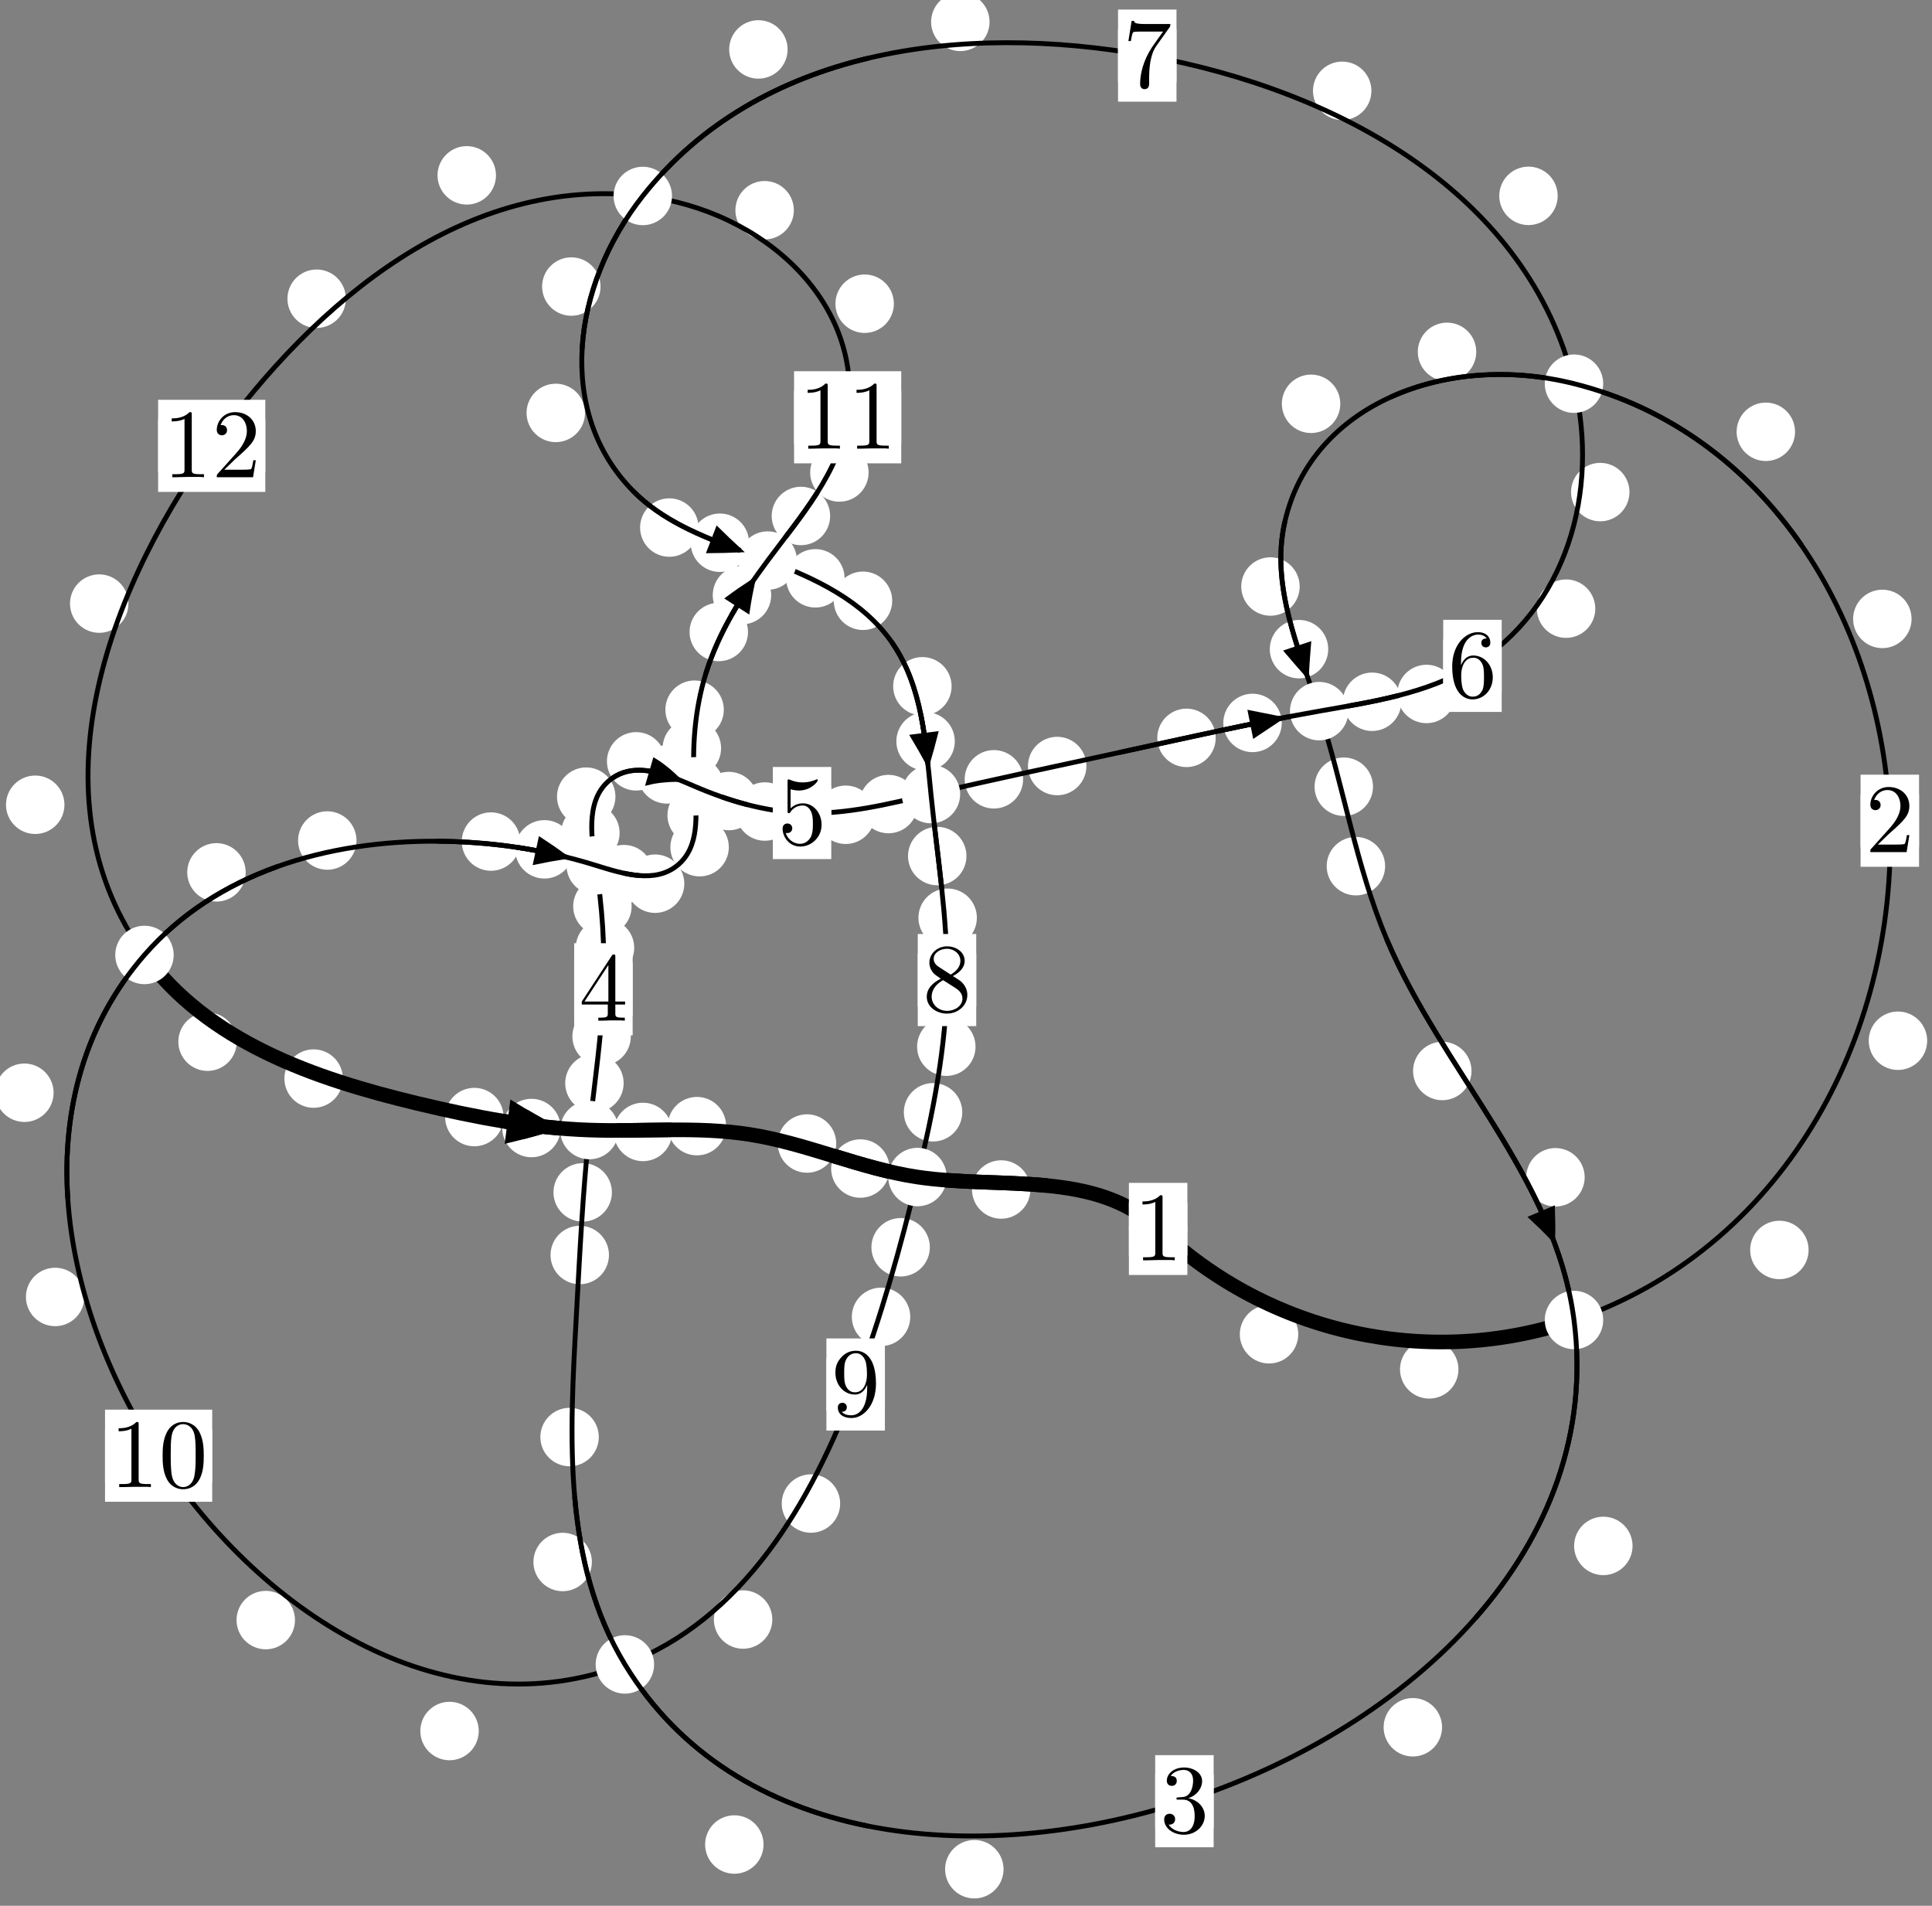 <?xml version="1.0"?>
<!-- Created by MetaPost 1.999 on 2021.07.06:0003 -->
<svg version="1.1" xmlns="http://www.w3.org/2000/svg" xmlns:xlink="http://www.w3.org/1999/xlink" width="197.62" height="194.912" viewBox="0 0 197.62 194.912">
<rect x="0" y="0" width="197.62" height="194.912" fill="#808080" stroke="none"/>
<!-- Original BoundingBox: -161.493973 -59.159470 36.126144 135.752731 -->
  <defs>
    <g transform="scale(0.01,0.01)" id="GLYPHcmr10_48">
      <path style="fill-rule: evenodd;" d="M460 -320C460 -400,455 -480,420 -554C374 -650,292 -666,250 -666C190 -666,117 -640,76 -547C44 -478,39 -400,39 -320C39 -245,43 -155,84 -79C127 2,200 22,249 22C303 22,379 1,423 -94C455 -163,460 -241,460 -320M249 -0C210 -0,151 -25,133 -121C122 -181,122 -273,122 -332C122 -396,122 -462,130 -516C149 -635,224 -644,249 -644C282 -644,348 -626,367 -527C377 -471,377 -395,377 -332C377 -257,377 -189,366 -125C351 -30,294 -0,249 -0"></path>
    </g>
    <g transform="scale(0.01,0.01)" id="GLYPHcmr10_49">
      <path style="fill-rule: evenodd;" d="M294 -640C294 -664,294 -666,271 -666C209 -602,121 -602,89 -602L89 -571C109 -571,168 -571,220 -597L220 -79C220 -43,217 -31,127 -31L95 -31L95 -0L257 -0L130 -3L217 -3L257 -3L297 -3L384 -3L419 -0L419 -31L387 -31C297 -31,294 -42,294 -79"></path>
    </g>
    <g transform="scale(0.01,0.01)" id="GLYPHcmr10_50">
      <path style="fill-rule: evenodd;" d="M127 -77L233 -180C389 -318,449 -372,449 -472C449 -586,359 -666,237 -666C124 -666,50 -574,50 -485C50 -429,100 -429,103 -429C120 -429,155 -441,155 -482C155 -508,137 -534,102 -534C94 -534,92 -534,89 -533C112 -598,166 -635,224 -635C315 -635,358 -554,358 -472C358 -392,308 -313,253 -251L61 -37C50 -26,50 -24,50 -0L421 -0L449 -174L424 -174C419 -144,412 -100,402 -85C395 -77,329 -77,307 -77"></path>
    </g>
    <g transform="scale(0.01,0.01)" id="GLYPHcmr10_51">
      <path style="fill-rule: evenodd;" d="M290 -352C372 -379,430 -449,430 -528C430 -610,342 -666,246 -666C145 -666,69 -606,69 -530C69 -497,91 -478,120 -478C151 -478,171 -500,171 -529C171 -579,124 -579,109 -579C140 -628,206 -641,242 -641C283 -641,338 -619,338 -529C338 -517,336 -459,310 -415C280 -367,246 -364,221 -363C213 -362,189 -360,182 -360C174 -359,167 -358,167 -348C167 -337,174 -337,191 -337L235 -337C317 -337,354 -269,354 -171C354 -35,285 -6,241 -6C198 -6,123 -23,88 -82C123 -77,154 -99,154 -137C154 -173,127 -193,98 -193C74 -193,42 -179,42 -135C42 -44,135 22,244 22C366 22,457 -69,457 -171C457 -253,394 -331,290 -352"></path>
    </g>
    <g transform="scale(0.01,0.01)" id="GLYPHcmr10_52">
      <path style="fill-rule: evenodd;" d="M294 -165L294 -78C294 -42,292 -31,218 -31L197 -31L197 -0L332 -0L238 -3L290 -3L332 -3L374 -3L427 -3L468 -0L468 -31L447 -31C373 -31,371 -42,371 -78L371 -165L471 -165L471 -196L371 -196L371 -651C371 -671,371 -677,355 -677C346 -677,343 -677,335 -665L28 -196L28 -165M300 -196L56 -196L300 -569"></path>
    </g>
    <g transform="scale(0.01,0.01)" id="GLYPHcmr10_53">
      <path style="fill-rule: evenodd;" d="M449 -201C449 -320,367 -420,259 -420C211 -420,168 -404,132 -369L132 -564C152 -558,185 -551,217 -551C340 -551,410 -642,410 -655C410 -661,407 -666,400 -666C399 -666,397 -666,392 -663C372 -654,323 -634,256 -634C216 -634,170 -641,123 -662C115 -665,113 -665,111 -665C101 -665,101 -657,101 -641L101 -345C101 -327,101 -319,115 -319C122 -319,124 -322,128 -328C139 -344,176 -398,257 -398C309 -398,334 -352,342 -334C358 -297,360 -258,360 -208C360 -173,360 -113,336 -71C312 -32,275 -6,229 -6C156 -6,99 -59,82 -118C85 -117,88 -116,99 -116C132 -116,149 -141,149 -165C149 -189,132 -214,99 -214C85 -214,50 -207,50 -161C50 -75,119 22,231 22C347 22,449 -74,449 -201"></path>
    </g>
    <g transform="scale(0.01,0.01)" id="GLYPHcmr10_54">
      <path style="fill-rule: evenodd;" d="M132 -328L132 -352C132 -605,256 -641,307 -641C331 -641,373 -635,395 -601C380 -601,340 -601,340 -556C340 -525,364 -510,386 -510C402 -510,432 -519,432 -558C432 -618,388 -666,305 -666C177 -666,42 -537,42 -316C42 -49,158 22,251 22C362 22,457 -72,457 -204C457 -331,368 -427,257 -427C189 -427,152 -376,132 -328M251 -6C188 -6,158 -66,152 -81C134 -128,134 -208,134 -226C134 -304,166 -404,256 -404C272 -404,318 -404,349 -342C367 -305,367 -254,367 -205C367 -157,367 -107,350 -71C320 -11,274 -6,251 -6"></path>
    </g>
    <g transform="scale(0.01,0.01)" id="GLYPHcmr10_55">
      <path style="fill-rule: evenodd;" d="M476 -609C485 -621,485 -623,485 -644L242 -644C120 -644,118 -657,114 -676L89 -676L56 -470L81 -470C84 -486,93 -549,106 -561C113 -567,191 -567,204 -567L411 -567C400 -551,321 -442,299 -409C209 -274,176 -135,176 -33C176 -23,176 22,222 22C268 22,268 -23,268 -33L268 -84C268 -139,271 -194,279 -248C283 -271,297 -357,341 -419"></path>
    </g>
    <g transform="scale(0.01,0.01)" id="GLYPHcmr10_56">
      <path style="fill-rule: evenodd;" d="M163 -457C117 -487,113 -521,113 -538C113 -599,178 -641,249 -641C322 -641,386 -589,386 -517C386 -460,347 -412,287 -377M309 -362C381 -399,430 -451,430 -517C430 -609,341 -666,250 -666C150 -666,69 -592,69 -499C69 -481,71 -436,113 -389C124 -377,161 -352,186 -335C128 -306,42 -250,42 -151C42 -45,144 22,249 22C362 22,457 -61,457 -168C457 -204,446 -249,408 -291C389 -312,373 -322,309 -362M209 -320L332 -242C360 -223,407 -193,407 -132C407 -58,332 -6,250 -6C164 -6,92 -68,92 -151C92 -209,124 -273,209 -320"></path>
    </g>
    <g transform="scale(0.01,0.01)" id="GLYPHcmr10_57">
      <path style="fill-rule: evenodd;" d="M367 -318L367 -286C367 -52,263 -6,205 -6C188 -6,134 -8,107 -42C151 -42,159 -71,159 -88C159 -119,135 -134,113 -134C97 -134,67 -125,67 -86C67 -19,121 22,206 22C335 22,457 -114,457 -329C457 -598,342 -666,253 -666C198 -666,149 -648,106 -603C65 -558,42 -516,42 -441C42 -316,130 -218,242 -218C303 -218,344 -260,367 -318M243 -241C227 -241,181 -241,150 -304C132 -341,132 -391,132 -440C132 -494,132 -541,153 -578C180 -628,218 -641,253 -641C299 -641,332 -607,349 -562C361 -530,365 -467,365 -421C365 -338,331 -241,243 -241"></path>
    </g>
  </defs>
  <path d="M132.795 136.46C132.795 135.668,132.48 134.908,131.919 134.347C131.359 133.787,130.599 133.472,129.806 133.472C129.013 133.472,128.253 133.787,127.693 134.347C127.132 134.908,126.817 135.668,126.817 136.46C126.817 137.253,127.132 138.013,127.693 138.574C128.253 139.134,129.013 139.449,129.806 139.449C130.599 139.449,131.359 139.134,131.919 138.574C132.48 138.013,132.795 137.253,132.795 136.46Z" style="fill: rgb(100%,100%,100%);stroke: none;"></path>
  <path d="M121.452 125.685C121.452 124.892,121.137 124.132,120.577 123.572C120.017 123.011,119.256 122.696,118.464 122.696C117.671 122.696,116.911 123.011,116.35 123.572C115.79 124.132,115.475 124.892,115.475 125.685C115.475 126.478,115.79 127.238,116.35 127.798C116.911 128.359,117.671 128.674,118.464 128.674C119.256 128.674,120.017 128.359,120.577 127.798C121.137 127.238,121.452 126.478,121.452 125.685Z" style="fill: rgb(100%,100%,100%);stroke: none;"></path>
  <path d="M184.998 127.836C184.998 127.044,184.684 126.284,184.123 125.723C183.563 125.163,182.802 124.848,182.01 124.848C181.217 124.848,180.457 125.163,179.896 125.723C179.336 126.284,179.021 127.044,179.021 127.836C179.021 128.629,179.336 129.389,179.896 129.95C180.457 130.51,181.217 130.825,182.01 130.825C182.802 130.825,183.563 130.51,184.123 129.95C184.684 129.389,184.998 128.629,184.998 127.836Z" style="fill: rgb(100%,100%,100%);stroke: none;"></path>
  <path d="M149.181 140.049C149.181 139.256,148.866 138.496,148.306 137.936C147.745 137.375,146.985 137.06,146.192 137.06C145.4 137.06,144.64 137.375,144.079 137.936C143.519 138.496,143.204 139.256,143.204 140.049C143.204 140.842,143.519 141.602,144.079 142.162C144.64 142.723,145.4 143.038,146.192 143.038C146.985 143.038,147.745 142.723,148.306 142.162C148.866 141.602,149.181 140.842,149.181 140.049Z" style="fill: rgb(100%,100%,100%);stroke: none;"></path>
  <path d="M195.53 63.298C195.53 62.506,195.215 61.745,194.654 61.185C194.094 60.624,193.333 60.309,192.541 60.309C191.748 60.309,190.988 60.624,190.427 61.185C189.867 61.745,189.552 62.506,189.552 63.298C189.552 64.091,189.867 64.851,190.427 65.412C190.988 65.972,191.748 66.287,192.541 66.287C193.333 66.287,194.094 65.972,194.654 65.412C195.215 64.851,195.53 64.091,195.53 63.298Z" style="fill: rgb(100%,100%,100%);stroke: none;"></path>
  <path d="M197.126 106.439C197.126 105.646,196.811 104.886,196.251 104.325C195.69 103.765,194.93 103.45,194.137 103.45C193.345 103.45,192.585 103.765,192.024 104.325C191.464 104.886,191.149 105.646,191.149 106.439C191.149 107.231,191.464 107.992,192.024 108.552C192.585 109.113,193.345 109.427,194.137 109.427C194.93 109.427,195.69 109.113,196.251 108.552C196.811 107.992,197.126 107.231,197.126 106.439Z" style="fill: rgb(100%,100%,100%);stroke: none;"></path>
  <path d="M151.002 35.984C151.002 35.192,150.687 34.431,150.127 33.871C149.566 33.31,148.806 32.996,148.013 32.996C147.221 32.996,146.46 33.31,145.9 33.871C145.339 34.431,145.024 35.192,145.024 35.984C145.024 36.777,145.339 37.537,145.9 38.098C146.46 38.658,147.221 38.973,148.013 38.973C148.806 38.973,149.566 38.658,150.127 38.098C150.687 37.537,151.002 36.777,151.002 35.984Z" style="fill: rgb(100%,100%,100%);stroke: none;"></path>
  <path d="M183.612 44.161C183.612 43.368,183.297 42.608,182.737 42.047C182.176 41.487,181.416 41.172,180.624 41.172C179.831 41.172,179.071 41.487,178.51 42.047C177.95 42.608,177.635 43.368,177.635 44.161C177.635 44.953,177.95 45.713,178.51 46.274C179.071 46.834,179.831 47.149,180.624 47.149C181.416 47.149,182.176 46.834,182.737 46.274C183.297 45.713,183.612 44.953,183.612 44.161Z" style="fill: rgb(100%,100%,100%);stroke: none;"></path>
  <path d="M132.941 59.984C132.941 59.191,132.626 58.431,132.065 57.871C131.505 57.31,130.745 56.995,129.952 56.995C129.159 56.995,128.399 57.31,127.839 57.871C127.278 58.431,126.963 59.191,126.963 59.984C126.963 60.777,127.278 61.537,127.839 62.097C128.399 62.658,129.159 62.973,129.952 62.973C130.745 62.973,131.505 62.658,132.065 62.097C132.626 61.537,132.941 60.777,132.941 59.984Z" style="fill: rgb(100%,100%,100%);stroke: none;"></path>
  <path d="M137.095 41.299C137.095 40.506,136.78 39.746,136.22 39.186C135.659 38.625,134.899 38.31,134.106 38.31C133.314 38.31,132.553 38.625,131.993 39.186C131.433 39.746,131.118 40.506,131.118 41.299C131.118 42.092,131.433 42.852,131.993 43.412C132.553 43.973,133.314 44.288,134.106 44.288C134.899 44.288,135.659 43.973,136.22 43.412C136.78 42.852,137.095 42.092,137.095 41.299Z" style="fill: rgb(100%,100%,100%);stroke: none;"></path>
  <path d="M140.441 80.459C140.441 79.666,140.126 78.906,139.566 78.346C139.005 77.785,138.245 77.47,137.452 77.47C136.66 77.47,135.9 77.785,135.339 78.346C134.779 78.906,134.464 79.666,134.464 80.459C134.464 81.252,134.779 82.012,135.339 82.572C135.9 83.133,136.66 83.448,137.452 83.448C138.245 83.448,139.005 83.133,139.566 82.572C140.126 82.012,140.441 81.252,140.441 80.459Z" style="fill: rgb(100%,100%,100%);stroke: none;"></path>
  <path d="M135.861 66.391C135.861 65.599,135.546 64.838,134.986 64.278C134.425 63.717,133.665 63.402,132.872 63.402C132.08 63.402,131.32 63.717,130.759 64.278C130.199 64.838,129.884 65.599,129.884 66.391C129.884 67.184,130.199 67.944,130.759 68.505C131.32 69.065,132.08 69.38,132.872 69.38C133.665 69.38,134.425 69.065,134.986 68.505C135.546 67.944,135.861 67.184,135.861 66.391Z" style="fill: rgb(100%,100%,100%);stroke: none;"></path>
  <path d="M150.517 109.533C150.517 108.741,150.202 107.98,149.642 107.42C149.081 106.859,148.321 106.545,147.528 106.545C146.736 106.545,145.975 106.859,145.415 107.42C144.854 107.98,144.539 108.741,144.539 109.533C144.539 110.326,144.854 111.086,145.415 111.647C145.975 112.207,146.736 112.522,147.528 112.522C148.321 112.522,149.081 112.207,149.642 111.647C150.202 111.086,150.517 110.326,150.517 109.533Z" style="fill: rgb(100%,100%,100%);stroke: none;"></path>
  <path d="M141.68 88.586C141.68 87.793,141.365 87.033,140.804 86.473C140.244 85.912,139.484 85.597,138.691 85.597C137.898 85.597,137.138 85.912,136.578 86.473C136.017 87.033,135.702 87.793,135.702 88.586C135.702 89.379,136.017 90.139,136.578 90.699C137.138 91.26,137.898 91.575,138.691 91.575C139.484 91.575,140.244 91.26,140.804 90.699C141.365 90.139,141.68 89.379,141.68 88.586Z" style="fill: rgb(100%,100%,100%);stroke: none;"></path>
  <path d="M166.99 158.105C166.99 157.312,166.675 156.552,166.115 155.991C165.554 155.431,164.794 155.116,164.002 155.116C163.209 155.116,162.449 155.431,161.888 155.991C161.328 156.552,161.013 157.312,161.013 158.105C161.013 158.897,161.328 159.658,161.888 160.218C162.449 160.779,163.209 161.094,164.002 161.094C164.794 161.094,165.554 160.779,166.115 160.218C166.675 159.658,166.99 158.897,166.99 158.105Z" style="fill: rgb(100%,100%,100%);stroke: none;"></path>
  <path d="M162.093 120.404C162.093 119.611,161.778 118.851,161.217 118.291C160.657 117.73,159.897 117.415,159.104 117.415C158.311 117.415,157.551 117.73,156.991 118.291C156.43 118.851,156.115 119.611,156.115 120.404C156.115 121.197,156.43 121.957,156.991 122.517C157.551 123.078,158.311 123.393,159.104 123.393C159.897 123.393,160.657 123.078,161.217 122.517C161.778 121.957,162.093 121.197,162.093 120.404Z" style="fill: rgb(100%,100%,100%);stroke: none;"></path>
  <path d="M102.651 191.171C102.651 190.378,102.336 189.618,101.775 189.057C101.215 188.497,100.455 188.182,99.662 188.182C98.869 188.182,98.109 188.497,97.549 189.057C96.988 189.618,96.673 190.378,96.673 191.171C96.673 191.963,96.988 192.724,97.549 193.284C98.109 193.845,98.869 194.159,99.662 194.159C100.455 194.159,101.215 193.845,101.775 193.284C102.336 192.724,102.651 191.963,102.651 191.171Z" style="fill: rgb(100%,100%,100%);stroke: none;"></path>
  <path d="M147.505 176.653C147.505 175.861,147.19 175.1,146.63 174.54C146.069 173.979,145.309 173.665,144.516 173.665C143.724 173.665,142.963 173.979,142.403 174.54C141.842 175.1,141.528 175.861,141.528 176.653C141.528 177.446,141.842 178.206,142.403 178.767C142.963 179.327,143.724 179.642,144.516 179.642C145.309 179.642,146.069 179.327,146.63 178.767C147.19 178.206,147.505 177.446,147.505 176.653Z" style="fill: rgb(100%,100%,100%);stroke: none;"></path>
  <path d="M60.541 159.75C60.541 158.957,60.226 158.197,59.665 157.636C59.105 157.076,58.345 156.761,57.552 156.761C56.759 156.761,55.999 157.076,55.439 157.636C54.878 158.197,54.563 158.957,54.563 159.75C54.563 160.542,54.878 161.303,55.439 161.863C55.999 162.424,56.759 162.738,57.552 162.738C58.345 162.738,59.105 162.424,59.665 161.863C60.226 161.303,60.541 160.542,60.541 159.75Z" style="fill: rgb(100%,100%,100%);stroke: none;"></path>
  <path d="M78.102 188.645C78.102 187.852,77.787 187.092,77.227 186.532C76.666 185.971,75.906 185.656,75.114 185.656C74.321 185.656,73.561 185.971,73 186.532C72.44 187.092,72.125 187.852,72.125 188.645C72.125 189.438,72.44 190.198,73 190.758C73.561 191.319,74.321 191.634,75.114 191.634C75.906 191.634,76.666 191.319,77.227 190.758C77.787 190.198,78.102 189.438,78.102 188.645Z" style="fill: rgb(100%,100%,100%);stroke: none;"></path>
  <path d="M62.289 128.354C62.289 127.561,61.974 126.801,61.414 126.241C60.853 125.68,60.093 125.365,59.3 125.365C58.508 125.365,57.748 125.68,57.187 126.241C56.627 126.801,56.312 127.561,56.312 128.354C56.312 129.147,56.627 129.907,57.187 130.467C57.748 131.028,58.508 131.343,59.3 131.343C60.093 131.343,60.853 131.028,61.414 130.467C61.974 129.907,62.289 129.147,62.289 128.354Z" style="fill: rgb(100%,100%,100%);stroke: none;"></path>
  <path d="M61.25 146.971C61.25 146.179,60.935 145.418,60.374 144.858C59.814 144.297,59.054 143.982,58.261 143.982C57.468 143.982,56.708 144.297,56.148 144.858C55.587 145.418,55.272 146.179,55.272 146.971C55.272 147.764,55.587 148.524,56.148 149.085C56.708 149.645,57.468 149.96,58.261 149.96C59.054 149.96,59.814 149.645,60.374 149.085C60.935 148.524,61.25 147.764,61.25 146.971Z" style="fill: rgb(100%,100%,100%);stroke: none;"></path>
  <path d="M63.792 110.778C63.792 109.985,63.477 109.225,62.916 108.664C62.356 108.104,61.596 107.789,60.803 107.789C60.01 107.789,59.25 108.104,58.69 108.664C58.129 109.225,57.814 109.985,57.814 110.778C57.814 111.57,58.129 112.33,58.69 112.891C59.25 113.451,60.01 113.766,60.803 113.766C61.596 113.766,62.356 113.451,62.916 112.891C63.477 112.33,63.792 111.57,63.792 110.778Z" style="fill: rgb(100%,100%,100%);stroke: none;"></path>
  <path d="M62.59 121.948C62.59 121.155,62.275 120.395,61.715 119.835C61.154 119.274,60.394 118.959,59.601 118.959C58.809 118.959,58.049 119.274,57.488 119.835C56.928 120.395,56.613 121.155,56.613 121.948C56.613 122.741,56.928 123.501,57.488 124.061C58.049 124.622,58.809 124.937,59.601 124.937C60.394 124.937,61.154 124.622,61.715 124.061C62.275 123.501,62.59 122.741,62.59 121.948Z" style="fill: rgb(100%,100%,100%);stroke: none;"></path>
  <path d="M64.872 96.936C64.872 96.143,64.557 95.383,63.996 94.823C63.436 94.262,62.676 93.947,61.883 93.947C61.09 93.947,60.33 94.262,59.77 94.823C59.209 95.383,58.894 96.143,58.894 96.936C58.894 97.729,59.209 98.489,59.77 99.049C60.33 99.61,61.09 99.925,61.883 99.925C62.676 99.925,63.436 99.61,63.996 99.049C64.557 98.489,64.872 97.729,64.872 96.936Z" style="fill: rgb(100%,100%,100%);stroke: none;"></path>
  <path d="M64.526 105.999C64.526 105.207,64.211 104.447,63.65 103.886C63.09 103.326,62.329 103.011,61.537 103.011C60.744 103.011,59.984 103.326,59.423 103.886C58.863 104.447,58.548 105.207,58.548 105.999C58.548 106.792,58.863 107.552,59.423 108.113C59.984 108.673,60.744 108.988,61.537 108.988C62.329 108.988,63.09 108.673,63.65 108.113C64.211 107.552,64.526 106.792,64.526 105.999Z" style="fill: rgb(100%,100%,100%);stroke: none;"></path>
  <path d="M63.379 85.19C63.379 84.397,63.064 83.637,62.503 83.076C61.943 82.516,61.183 82.201,60.39 82.201C59.597 82.201,58.837 82.516,58.277 83.076C57.716 83.637,57.401 84.397,57.401 85.19C57.401 85.982,57.716 86.743,58.277 87.303C58.837 87.863,59.597 88.178,60.39 88.178C61.183 88.178,61.943 87.863,62.503 87.303C63.064 86.743,63.379 85.982,63.379 85.19Z" style="fill: rgb(100%,100%,100%);stroke: none;"></path>
  <path d="M64.608 92.689C64.608 91.897,64.293 91.136,63.732 90.576C63.172 90.016,62.412 89.701,61.619 89.701C60.826 89.701,60.066 90.016,59.506 90.576C58.945 91.136,58.63 91.897,58.63 92.689C58.63 93.482,58.945 94.242,59.506 94.803C60.066 95.363,60.826 95.678,61.619 95.678C62.412 95.678,63.172 95.363,63.732 94.803C64.293 94.242,64.608 93.482,64.608 92.689Z" style="fill: rgb(100%,100%,100%);stroke: none;"></path>
  <path d="M68.06 77.864C68.06 77.071,67.745 76.311,67.184 75.75C66.624 75.19,65.864 74.875,65.071 74.875C64.278 74.875,63.518 75.19,62.958 75.75C62.397 76.311,62.082 77.071,62.082 77.864C62.082 78.656,62.397 79.417,62.958 79.977C63.518 80.538,64.278 80.852,65.071 80.852C65.864 80.852,66.624 80.538,67.184 79.977C67.745 79.417,68.06 78.656,68.06 77.864Z" style="fill: rgb(100%,100%,100%);stroke: none;"></path>
  <path d="M62.951 81.476C62.951 80.684,62.636 79.923,62.076 79.363C61.515 78.802,60.755 78.487,59.963 78.487C59.17 78.487,58.41 78.802,57.849 79.363C57.289 79.923,56.974 80.684,56.974 81.476C56.974 82.269,57.289 83.029,57.849 83.59C58.41 84.15,59.17 84.465,59.963 84.465C60.755 84.465,61.515 84.15,62.076 83.59C62.636 83.029,62.951 82.269,62.951 81.476Z" style="fill: rgb(100%,100%,100%);stroke: none;"></path>
  <path d="M77.534 81.925C77.534 81.132,77.219 80.372,76.658 79.812C76.098 79.251,75.338 78.936,74.545 78.936C73.752 78.936,72.992 79.251,72.432 79.812C71.871 80.372,71.556 81.132,71.556 81.925C71.556 82.718,71.871 83.478,72.432 84.038C72.992 84.599,73.752 84.914,74.545 84.914C75.338 84.914,76.098 84.599,76.658 84.038C77.219 83.478,77.534 82.718,77.534 81.925Z" style="fill: rgb(100%,100%,100%);stroke: none;"></path>
  <path d="M71.209 79.203C71.209 78.41,70.894 77.65,70.333 77.089C69.773 76.529,69.013 76.214,68.22 76.214C67.427 76.214,66.667 76.529,66.107 77.089C65.546 77.65,65.231 78.41,65.231 79.203C65.231 79.995,65.546 80.756,66.107 81.316C66.667 81.877,67.427 82.191,68.22 82.191C69.013 82.191,69.773 81.877,70.333 81.316C70.894 80.756,71.209 79.995,71.209 79.203Z" style="fill: rgb(100%,100%,100%);stroke: none;"></path>
  <path d="M89.493 83.329C89.493 82.536,89.178 81.776,88.617 81.216C88.057 80.655,87.297 80.34,86.504 80.34C85.711 80.34,84.951 80.655,84.391 81.216C83.83 81.776,83.515 82.536,83.515 83.329C83.515 84.122,83.83 84.882,84.391 85.442C84.951 86.003,85.711 86.318,86.504 86.318C87.297 86.318,88.057 86.003,88.617 85.442C89.178 84.882,89.493 84.122,89.493 83.329Z" style="fill: rgb(100%,100%,100%);stroke: none;"></path>
  <path d="M81.223 82.998C81.223 82.205,80.908 81.445,80.348 80.884C79.787 80.324,79.027 80.009,78.234 80.009C77.442 80.009,76.681 80.324,76.121 80.884C75.561 81.445,75.246 82.205,75.246 82.998C75.246 83.79,75.561 84.551,76.121 85.111C76.681 85.671,77.442 85.986,78.234 85.986C79.027 85.986,79.787 85.671,80.348 85.111C80.908 84.551,81.223 83.79,81.223 82.998Z" style="fill: rgb(100%,100%,100%);stroke: none;"></path>
  <path d="M104.652 79.701C104.652 78.909,104.337 78.148,103.777 77.588C103.216 77.027,102.456 76.713,101.663 76.713C100.871 76.713,100.11 77.027,99.55 77.588C98.99 78.148,98.675 78.909,98.675 79.701C98.675 80.494,98.99 81.254,99.55 81.815C100.11 82.375,100.871 82.69,101.663 82.69C102.456 82.69,103.216 82.375,103.777 81.815C104.337 81.254,104.652 80.494,104.652 79.701Z" style="fill: rgb(100%,100%,100%);stroke: none;"></path>
  <path d="M93.869 82.234C93.869 81.441,93.554 80.681,92.993 80.121C92.433 79.56,91.673 79.245,90.88 79.245C90.087 79.245,89.327 79.56,88.767 80.121C88.206 80.681,87.891 81.441,87.891 82.234C87.891 83.027,88.206 83.787,88.767 84.347C89.327 84.908,90.087 85.223,90.88 85.223C91.673 85.223,92.433 84.908,92.993 84.347C93.554 83.787,93.869 83.027,93.869 82.234Z" style="fill: rgb(100%,100%,100%);stroke: none;"></path>
  <path d="M124.353 75.464C124.353 74.672,124.038 73.911,123.478 73.351C122.917 72.79,122.157 72.475,121.365 72.475C120.572 72.475,119.812 72.79,119.251 73.351C118.691 73.911,118.376 74.672,118.376 75.464C118.376 76.257,118.691 77.017,119.251 77.578C119.812 78.138,120.572 78.453,121.365 78.453C122.157 78.453,122.917 78.138,123.478 77.578C124.038 77.017,124.353 76.257,124.353 75.464Z" style="fill: rgb(100%,100%,100%);stroke: none;"></path>
  <path d="M111.126 78.344C111.126 77.551,110.811 76.791,110.251 76.231C109.69 75.67,108.93 75.355,108.137 75.355C107.345 75.355,106.585 75.67,106.024 76.231C105.464 76.791,105.149 77.551,105.149 78.344C105.149 79.137,105.464 79.897,106.024 80.457C106.585 81.018,107.345 81.333,108.137 81.333C108.93 81.333,109.69 81.018,110.251 80.457C110.811 79.897,111.126 79.137,111.126 78.344Z" style="fill: rgb(100%,100%,100%);stroke: none;"></path>
  <path d="M143.339 71.772C143.339 70.98,143.024 70.219,142.463 69.659C141.903 69.099,141.143 68.784,140.35 68.784C139.557 68.784,138.797 69.099,138.237 69.659C137.676 70.219,137.361 70.98,137.361 71.772C137.361 72.565,137.676 73.325,138.237 73.886C138.797 74.446,139.557 74.761,140.35 74.761C141.143 74.761,141.903 74.446,142.463 73.886C143.024 73.325,143.339 72.565,143.339 71.772Z" style="fill: rgb(100%,100%,100%);stroke: none;"></path>
  <path d="M131.108 73.936C131.108 73.144,130.793 72.384,130.232 71.823C129.672 71.263,128.912 70.948,128.119 70.948C127.326 70.948,126.566 71.263,126.006 71.823C125.445 72.384,125.13 73.144,125.13 73.936C125.13 74.729,125.445 75.489,126.006 76.05C126.566 76.61,127.326 76.925,128.119 76.925C128.912 76.925,129.672 76.61,130.232 76.05C130.793 75.489,131.108 74.729,131.108 73.936Z" style="fill: rgb(100%,100%,100%);stroke: none;"></path>
  <path d="M163.178 62.249C163.178 61.456,162.863 60.696,162.303 60.136C161.742 59.575,160.982 59.26,160.189 59.26C159.397 59.26,158.637 59.575,158.076 60.136C157.516 60.696,157.201 61.456,157.201 62.249C157.201 63.042,157.516 63.802,158.076 64.362C158.637 64.923,159.397 65.238,160.189 65.238C160.982 65.238,161.742 64.923,162.303 64.362C162.863 63.802,163.178 63.042,163.178 62.249Z" style="fill: rgb(100%,100%,100%);stroke: none;"></path>
  <path d="M148.9 70.974C148.9 70.181,148.585 69.421,148.025 68.86C147.464 68.3,146.704 67.985,145.911 67.985C145.119 67.985,144.358 68.3,143.798 68.86C143.238 69.421,142.923 70.181,142.923 70.974C142.923 71.766,143.238 72.527,143.798 73.087C144.358 73.647,145.119 73.962,145.911 73.962C146.704 73.962,147.464 73.647,148.025 73.087C148.585 72.527,148.9 71.766,148.9 70.974Z" style="fill: rgb(100%,100%,100%);stroke: none;"></path>
  <path d="M159.334 20.031C159.334 19.238,159.019 18.478,158.459 17.918C157.898 17.357,157.138 17.042,156.345 17.042C155.553 17.042,154.793 17.357,154.232 17.918C153.672 18.478,153.357 19.238,153.357 20.031C153.357 20.824,153.672 21.584,154.232 22.144C154.793 22.705,155.553 23.02,156.345 23.02C157.138 23.02,157.898 22.705,158.459 22.144C159.019 21.584,159.334 20.824,159.334 20.031Z" style="fill: rgb(100%,100%,100%);stroke: none;"></path>
  <path d="M166.675 50.327C166.675 49.535,166.36 48.774,165.8 48.214C165.239 47.653,164.479 47.338,163.686 47.338C162.894 47.338,162.134 47.653,161.573 48.214C161.013 48.774,160.698 49.535,160.698 50.327C160.698 51.12,161.013 51.88,161.573 52.441C162.134 53.001,162.894 53.316,163.686 53.316C164.479 53.316,165.239 53.001,165.8 52.441C166.36 51.88,166.675 51.12,166.675 50.327Z" style="fill: rgb(100%,100%,100%);stroke: none;"></path>
  <path d="M101.219 2.236C101.219 1.443,100.904 0.683,100.343 0.123C99.783 -0.438,99.022 -0.753,98.23 -0.753C97.437 -0.753,96.677 -0.438,96.116 0.123C95.556 0.683,95.241 1.443,95.241 2.236C95.241 3.029,95.556 3.789,96.116 4.349C96.677 4.91,97.437 5.225,98.23 5.225C99.022 5.225,99.783 4.91,100.343 4.349C100.904 3.789,101.219 3.029,101.219 2.236Z" style="fill: rgb(100%,100%,100%);stroke: none;"></path>
  <path d="M140.279 9.288C140.279 8.495,139.965 7.735,139.404 7.174C138.844 6.614,138.083 6.299,137.291 6.299C136.498 6.299,135.738 6.614,135.177 7.174C134.617 7.735,134.302 8.495,134.302 9.288C134.302 10.08,134.617 10.84,135.177 11.401C135.738 11.961,136.498 12.276,137.291 12.276C138.083 12.276,138.844 11.961,139.404 11.401C139.965 10.84,140.279 10.08,140.279 9.288Z" style="fill: rgb(100%,100%,100%);stroke: none;"></path>
  <path d="M61.428 29.306C61.428 28.513,61.113 27.753,60.553 27.192C59.992 26.632,59.232 26.317,58.439 26.317C57.647 26.317,56.886 26.632,56.326 27.192C55.765 27.753,55.451 28.513,55.451 29.306C55.451 30.098,55.765 30.858,56.326 31.419C56.886 31.979,57.647 32.294,58.439 32.294C59.232 32.294,59.992 31.979,60.553 31.419C61.113 30.858,61.428 30.098,61.428 29.306Z" style="fill: rgb(100%,100%,100%);stroke: none;"></path>
  <path d="M80.563 5.055C80.563 4.262,80.248 3.502,79.688 2.942C79.127 2.381,78.367 2.066,77.575 2.066C76.782 2.066,76.022 2.381,75.461 2.942C74.901 3.502,74.586 4.262,74.586 5.055C74.586 5.848,74.901 6.608,75.461 7.168C76.022 7.729,76.782 8.044,77.575 8.044C78.367 8.044,79.127 7.729,79.688 7.168C80.248 6.608,80.563 5.848,80.563 5.055Z" style="fill: rgb(100%,100%,100%);stroke: none;"></path>
  <path d="M71.45 53.955C71.45 53.162,71.135 52.402,70.575 51.841C70.014 51.281,69.254 50.966,68.462 50.966C67.669 50.966,66.909 51.281,66.348 51.841C65.788 52.402,65.473 53.162,65.473 53.955C65.473 54.747,65.788 55.508,66.348 56.068C66.909 56.629,67.669 56.943,68.462 56.943C69.254 56.943,70.014 56.629,70.575 56.068C71.135 55.508,71.45 54.747,71.45 53.955Z" style="fill: rgb(100%,100%,100%);stroke: none;"></path>
  <path d="M59.838 42.23C59.838 41.437,59.523 40.677,58.962 40.117C58.402 39.556,57.641 39.241,56.849 39.241C56.056 39.241,55.296 39.556,54.735 40.117C54.175 40.677,53.86 41.437,53.86 42.23C53.86 43.023,54.175 43.783,54.735 44.343C55.296 44.904,56.056 45.219,56.849 45.219C57.641 45.219,58.402 44.904,58.962 44.343C59.523 43.783,59.838 43.023,59.838 42.23Z" style="fill: rgb(100%,100%,100%);stroke: none;"></path>
  <path d="M86.391 59.147C86.391 58.354,86.077 57.594,85.516 57.033C84.956 56.473,84.195 56.158,83.403 56.158C82.61 56.158,81.85 56.473,81.289 57.033C80.729 57.594,80.414 58.354,80.414 59.147C80.414 59.939,80.729 60.7,81.289 61.26C81.85 61.82,82.61 62.135,83.403 62.135C84.195 62.135,84.956 61.82,85.516 61.26C86.077 60.7,86.391 59.939,86.391 59.147Z" style="fill: rgb(100%,100%,100%);stroke: none;"></path>
  <path d="M76.621 55.507C76.621 54.714,76.306 53.954,75.745 53.394C75.185 52.833,74.425 52.518,73.632 52.518C72.839 52.518,72.079 52.833,71.519 53.394C70.958 53.954,70.643 54.714,70.643 55.507C70.643 56.3,70.958 57.06,71.519 57.62C72.079 58.181,72.839 58.496,73.632 58.496C74.425 58.496,75.185 58.181,75.745 57.62C76.306 57.06,76.621 56.3,76.621 55.507Z" style="fill: rgb(100%,100%,100%);stroke: none;"></path>
  <path d="M97.337 70.188C97.337 69.395,97.022 68.635,96.462 68.075C95.901 67.514,95.141 67.199,94.348 67.199C93.556 67.199,92.796 67.514,92.235 68.075C91.675 68.635,91.36 69.395,91.36 70.188C91.36 70.981,91.675 71.741,92.235 72.301C92.796 72.862,93.556 73.177,94.348 73.177C95.141 73.177,95.901 72.862,96.462 72.301C97.022 71.741,97.337 70.981,97.337 70.188Z" style="fill: rgb(100%,100%,100%);stroke: none;"></path>
  <path d="M91.263 61.443C91.263 60.651,90.948 59.89,90.387 59.33C89.827 58.77,89.067 58.455,88.274 58.455C87.481 58.455,86.721 58.77,86.161 59.33C85.6 59.89,85.285 60.651,85.285 61.443C85.285 62.236,85.6 62.996,86.161 63.557C86.721 64.117,87.481 64.432,88.274 64.432C89.067 64.432,89.827 64.117,90.387 63.557C90.948 62.996,91.263 62.236,91.263 61.443Z" style="fill: rgb(100%,100%,100%);stroke: none;"></path>
  <path d="M98.857 87.55C98.857 86.758,98.542 85.998,97.982 85.437C97.421 84.877,96.661 84.562,95.868 84.562C95.076 84.562,94.316 84.877,93.755 85.437C93.195 85.998,92.88 86.758,92.88 87.55C92.88 88.343,93.195 89.103,93.755 89.664C94.316 90.224,95.076 90.539,95.868 90.539C96.661 90.539,97.421 90.224,97.982 89.664C98.542 89.103,98.857 88.343,98.857 87.55Z" style="fill: rgb(100%,100%,100%);stroke: none;"></path>
  <path d="M97.664 75.817C97.664 75.024,97.349 74.264,96.789 73.704C96.228 73.143,95.468 72.828,94.676 72.828C93.883 72.828,93.123 73.143,92.562 73.704C92.002 74.264,91.687 75.024,91.687 75.817C91.687 76.61,92.002 77.37,92.562 77.93C93.123 78.491,93.883 78.806,94.676 78.806C95.468 78.806,96.228 78.491,96.789 77.93C97.349 77.37,97.664 76.61,97.664 75.817Z" style="fill: rgb(100%,100%,100%);stroke: none;"></path>
  <path d="M99.785 107.048C99.785 106.256,99.47 105.495,98.91 104.935C98.349 104.374,97.589 104.059,96.796 104.059C96.004 104.059,95.243 104.374,94.683 104.935C94.122 105.495,93.808 106.256,93.808 107.048C93.808 107.841,94.122 108.601,94.683 109.162C95.243 109.722,96.004 110.037,96.796 110.037C97.589 110.037,98.349 109.722,98.91 109.162C99.47 108.601,99.785 107.841,99.785 107.048Z" style="fill: rgb(100%,100%,100%);stroke: none;"></path>
  <path d="M99.921 93.861C99.921 93.068,99.606 92.308,99.046 91.748C98.485 91.187,97.725 90.872,96.932 90.872C96.14 90.872,95.38 91.187,94.819 91.748C94.259 92.308,93.944 93.068,93.944 93.861C93.944 94.654,94.259 95.414,94.819 95.974C95.38 96.535,96.14 96.85,96.932 96.85C97.725 96.85,98.485 96.535,99.046 95.974C99.606 95.414,99.921 94.654,99.921 93.861Z" style="fill: rgb(100%,100%,100%);stroke: none;"></path>
  <path d="M95.113 127.562C95.113 126.769,94.798 126.009,94.237 125.449C93.677 124.888,92.917 124.573,92.124 124.573C91.331 124.573,90.571 124.888,90.01 125.449C89.45 126.009,89.135 126.769,89.135 127.562C89.135 128.355,89.45 129.115,90.01 129.675C90.571 130.236,91.331 130.551,92.124 130.551C92.917 130.551,93.677 130.236,94.237 129.675C94.798 129.115,95.113 128.355,95.113 127.562Z" style="fill: rgb(100%,100%,100%);stroke: none;"></path>
  <path d="M98.428 113.757C98.428 112.964,98.113 112.204,97.553 111.644C96.992 111.083,96.232 110.768,95.439 110.768C94.647 110.768,93.887 111.083,93.326 111.644C92.766 112.204,92.451 112.964,92.451 113.757C92.451 114.55,92.766 115.31,93.326 115.87C93.887 116.431,94.647 116.746,95.439 116.746C96.232 116.746,96.992 116.431,97.553 115.87C98.113 115.31,98.428 114.55,98.428 113.757Z" style="fill: rgb(100%,100%,100%);stroke: none;"></path>
  <path d="M85.938 153.772C85.938 152.979,85.623 152.219,85.063 151.658C84.502 151.098,83.742 150.783,82.95 150.783C82.157 150.783,81.397 151.098,80.836 151.658C80.276 152.219,79.961 152.979,79.961 153.772C79.961 154.564,80.276 155.325,80.836 155.885C81.397 156.446,82.157 156.76,82.95 156.76C83.742 156.76,84.502 156.446,85.063 155.885C85.623 155.325,85.938 154.564,85.938 153.772Z" style="fill: rgb(100%,100%,100%);stroke: none;"></path>
  <path d="M93.108 134.68C93.108 133.887,92.793 133.127,92.232 132.567C91.672 132.006,90.912 131.691,90.119 131.691C89.326 131.691,88.566 132.006,88.006 132.567C87.445 133.127,87.13 133.887,87.13 134.68C87.13 135.473,87.445 136.233,88.006 136.793C88.566 137.354,89.326 137.669,90.119 137.669C90.912 137.669,91.672 137.354,92.232 136.793C92.793 136.233,93.108 135.473,93.108 134.68Z" style="fill: rgb(100%,100%,100%);stroke: none;"></path>
  <path d="M48.971 177.036C48.971 176.243,48.656 175.483,48.096 174.923C47.535 174.362,46.775 174.047,45.982 174.047C45.19 174.047,44.43 174.362,43.869 174.923C43.309 175.483,42.994 176.243,42.994 177.036C42.994 177.829,43.309 178.589,43.869 179.149C44.43 179.71,45.19 180.025,45.982 180.025C46.775 180.025,47.535 179.71,48.096 179.149C48.656 178.589,48.971 177.829,48.971 177.036Z" style="fill: rgb(100%,100%,100%);stroke: none;"></path>
  <path d="M78.998 165.635C78.998 164.842,78.683 164.082,78.122 163.521C77.562 162.961,76.802 162.646,76.009 162.646C75.216 162.646,74.456 162.961,73.896 163.521C73.335 164.082,73.02 164.842,73.02 165.635C73.02 166.427,73.335 167.188,73.896 167.748C74.456 168.309,75.216 168.623,76.009 168.623C76.802 168.623,77.562 168.309,78.122 167.748C78.683 167.188,78.998 166.427,78.998 165.635Z" style="fill: rgb(100%,100%,100%);stroke: none;"></path>
  <path d="M8.629 132.644C8.629 131.851,8.314 131.091,7.754 130.53C7.193 129.97,6.433 129.655,5.641 129.655C4.848 129.655,4.088 129.97,3.527 130.53C2.967 131.091,2.652 131.851,2.652 132.644C2.652 133.436,2.967 134.197,3.527 134.757C4.088 135.318,4.848 135.632,5.641 135.632C6.433 135.632,7.193 135.318,7.754 134.757C8.314 134.197,8.629 133.436,8.629 132.644Z" style="fill: rgb(100%,100%,100%);stroke: none;"></path>
  <path d="M30.173 165.691C30.173 164.899,29.858 164.139,29.298 163.578C28.737 163.018,27.977 162.703,27.184 162.703C26.392 162.703,25.632 163.018,25.071 163.578C24.511 164.139,24.196 164.899,24.196 165.691C24.196 166.484,24.511 167.244,25.071 167.805C25.632 168.365,26.392 168.68,27.184 168.68C27.977 168.68,28.737 168.365,29.298 167.805C29.858 167.244,30.173 166.484,30.173 165.691Z" style="fill: rgb(100%,100%,100%);stroke: none;"></path>
  <path d="M25.129 89.218C25.129 88.425,24.814 87.665,24.254 87.105C23.693 86.544,22.933 86.229,22.141 86.229C21.348 86.229,20.588 86.544,20.027 87.105C19.467 87.665,19.152 88.425,19.152 89.218C19.152 90.011,19.467 90.771,20.027 91.331C20.588 91.892,21.348 92.207,22.141 92.207C22.933 92.207,23.693 91.892,24.254 91.331C24.814 90.771,25.129 90.011,25.129 89.218Z" style="fill: rgb(100%,100%,100%);stroke: none;"></path>
  <path d="M5.484 111.758C5.484 110.966,5.169 110.206,4.608 109.645C4.048 109.085,3.287 108.77,2.495 108.77C1.702 108.77,0.942 109.085,0.381 109.645C-0.179 110.206,-0.494 110.966,-0.494 111.758C-0.494 112.551,-0.179 113.311,0.381 113.872C0.942 114.432,1.702 114.747,2.495 114.747C3.287 114.747,4.048 114.432,4.608 113.872C5.169 113.311,5.484 112.551,5.484 111.758Z" style="fill: rgb(100%,100%,100%);stroke: none;"></path>
  <path d="M53.21 86.069C53.21 85.277,52.895 84.517,52.335 83.956C51.774 83.396,51.014 83.081,50.221 83.081C49.429 83.081,48.668 83.396,48.108 83.956C47.547 84.517,47.233 85.277,47.233 86.069C47.233 86.862,47.547 87.622,48.108 88.183C48.668 88.743,49.429 89.058,50.221 89.058C51.014 89.058,51.774 88.743,52.335 88.183C52.895 87.622,53.21 86.862,53.21 86.069Z" style="fill: rgb(100%,100%,100%);stroke: none;"></path>
  <path d="M36.466 85.962C36.466 85.169,36.151 84.409,35.591 83.848C35.03 83.288,34.27 82.973,33.477 82.973C32.685 82.973,31.924 83.288,31.364 83.848C30.804 84.409,30.489 85.169,30.489 85.962C30.489 86.754,30.804 87.515,31.364 88.075C31.924 88.636,32.685 88.951,33.477 88.951C34.27 88.951,35.03 88.636,35.591 88.075C36.151 87.515,36.466 86.754,36.466 85.962Z" style="fill: rgb(100%,100%,100%);stroke: none;"></path>
  <path d="M66.804 89.4C66.804 88.607,66.489 87.847,65.928 87.287C65.368 86.726,64.608 86.411,63.815 86.411C63.022 86.411,62.262 86.726,61.702 87.287C61.141 87.847,60.826 88.607,60.826 89.4C60.826 90.193,61.141 90.953,61.702 91.513C62.262 92.074,63.022 92.389,63.815 92.389C64.608 92.389,65.368 92.074,65.928 91.513C66.489 90.953,66.804 90.193,66.804 89.4Z" style="fill: rgb(100%,100%,100%);stroke: none;"></path>
  <path d="M58.677 86.864C58.677 86.072,58.362 85.312,57.801 84.751C57.241 84.191,56.48 83.876,55.688 83.876C54.895 83.876,54.135 84.191,53.574 84.751C53.014 85.312,52.699 86.072,52.699 86.864C52.699 87.657,53.014 88.417,53.574 88.978C54.135 89.538,54.895 89.853,55.688 89.853C56.48 89.853,57.241 89.538,57.801 88.978C58.362 88.417,58.677 87.657,58.677 86.864Z" style="fill: rgb(100%,100%,100%);stroke: none;"></path>
  <path d="M74.549 86.644C74.549 85.851,74.235 85.091,73.674 84.531C73.114 83.97,72.353 83.655,71.561 83.655C70.768 83.655,70.008 83.97,69.447 84.531C68.887 85.091,68.572 85.851,68.572 86.644C68.572 87.437,68.887 88.197,69.447 88.757C70.008 89.318,70.768 89.633,71.561 89.633C72.353 89.633,73.114 89.318,73.674 88.757C74.235 88.197,74.549 87.437,74.549 86.644Z" style="fill: rgb(100%,100%,100%);stroke: none;"></path>
  <path d="M69.996 90.378C69.996 89.585,69.681 88.825,69.121 88.265C68.56 87.704,67.8 87.389,67.007 87.389C66.215 87.389,65.455 87.704,64.894 88.265C64.334 88.825,64.019 89.585,64.019 90.378C64.019 91.171,64.334 91.931,64.894 92.491C65.455 93.052,66.215 93.367,67.007 93.367C67.8 93.367,68.56 93.052,69.121 92.491C69.681 91.931,69.996 91.171,69.996 90.378Z" style="fill: rgb(100%,100%,100%);stroke: none;"></path>
  <path d="M73.757 76.52C73.757 75.728,73.442 74.967,72.882 74.407C72.321 73.846,71.561 73.531,70.769 73.531C69.976 73.531,69.216 73.846,68.655 74.407C68.095 74.967,67.78 75.728,67.78 76.52C67.78 77.313,68.095 78.073,68.655 78.634C69.216 79.194,69.976 79.509,70.769 79.509C71.561 79.509,72.321 79.194,72.882 78.634C73.442 78.073,73.757 77.313,73.757 76.52Z" style="fill: rgb(100%,100%,100%);stroke: none;"></path>
  <path d="M74.251 83.377C74.251 82.585,73.936 81.824,73.375 81.264C72.815 80.703,72.054 80.389,71.262 80.389C70.469 80.389,69.709 80.703,69.148 81.264C68.588 81.824,68.273 82.585,68.273 83.377C68.273 84.17,68.588 84.93,69.148 85.491C69.709 86.051,70.469 86.366,71.262 86.366C72.054 86.366,72.815 86.051,73.375 85.491C73.936 84.93,74.251 84.17,74.251 83.377Z" style="fill: rgb(100%,100%,100%);stroke: none;"></path>
  <path d="M76.511 64.634C76.511 63.841,76.196 63.081,75.636 62.521C75.075 61.96,74.315 61.645,73.522 61.645C72.73 61.645,71.969 61.96,71.409 62.521C70.848 63.081,70.534 63.841,70.534 64.634C70.534 65.427,70.848 66.187,71.409 66.747C71.969 67.308,72.73 67.623,73.522 67.623C74.315 67.623,75.075 67.308,75.636 66.747C76.196 66.187,76.511 65.427,76.511 64.634Z" style="fill: rgb(100%,100%,100%);stroke: none;"></path>
  <path d="M74.037 72.583C74.037 71.79,73.722 71.03,73.161 70.47C72.601 69.909,71.841 69.594,71.048 69.594C70.255 69.594,69.495 69.909,68.935 70.47C68.374 71.03,68.059 71.79,68.059 72.583C68.059 73.376,68.374 74.136,68.935 74.696C69.495 75.257,70.255 75.572,71.048 75.572C71.841 75.572,72.601 75.257,73.161 74.696C73.722 74.136,74.037 73.376,74.037 72.583Z" style="fill: rgb(100%,100%,100%);stroke: none;"></path>
  <path d="M84.913 52.77C84.913 51.977,84.598 51.217,84.038 50.657C83.477 50.096,82.717 49.781,81.924 49.781C81.132 49.781,80.371 50.096,79.811 50.657C79.25 51.217,78.936 51.977,78.936 52.77C78.936 53.563,79.25 54.323,79.811 54.883C80.371 55.444,81.132 55.759,81.924 55.759C82.717 55.759,83.477 55.444,84.038 54.883C84.598 54.323,84.913 53.563,84.913 52.77Z" style="fill: rgb(100%,100%,100%);stroke: none;"></path>
  <path d="M78.883 60.867C78.883 60.075,78.568 59.314,78.008 58.754C77.447 58.193,76.687 57.878,75.895 57.878C75.102 57.878,74.342 58.193,73.781 58.754C73.221 59.314,72.906 60.075,72.906 60.867C72.906 61.66,73.221 62.42,73.781 62.981C74.342 63.541,75.102 63.856,75.895 63.856C76.687 63.856,77.447 63.541,78.008 62.981C78.568 62.42,78.883 61.66,78.883 60.867Z" style="fill: rgb(100%,100%,100%);stroke: none;"></path>
  <path d="M91.433 31.062C91.433 30.27,91.118 29.509,90.558 28.949C89.997 28.388,89.237 28.073,88.444 28.073C87.652 28.073,86.891 28.388,86.331 28.949C85.77 29.509,85.455 30.27,85.455 31.062C85.455 31.855,85.77 32.615,86.331 33.176C86.891 33.736,87.652 34.051,88.444 34.051C89.237 34.051,89.997 33.736,90.558 33.176C91.118 32.615,91.433 31.855,91.433 31.062Z" style="fill: rgb(100%,100%,100%);stroke: none;"></path>
  <path d="M88.848 48.322C88.848 47.53,88.533 46.769,87.973 46.209C87.412 45.648,86.652 45.333,85.859 45.333C85.067 45.333,84.306 45.648,83.746 46.209C83.186 46.769,82.871 47.53,82.871 48.322C82.871 49.115,83.186 49.875,83.746 50.436C84.306 50.996,85.067 51.311,85.859 51.311C86.652 51.311,87.412 50.996,87.973 50.436C88.533 49.875,88.848 49.115,88.848 48.322Z" style="fill: rgb(100%,100%,100%);stroke: none;"></path>
  <path d="M50.732 17.933C50.732 17.14,50.417 16.38,49.856 15.82C49.296 15.259,48.536 14.944,47.743 14.944C46.95 14.944,46.19 15.259,45.63 15.82C45.069 16.38,44.754 17.14,44.754 17.933C44.754 18.726,45.069 19.486,45.63 20.046C46.19 20.607,46.95 20.922,47.743 20.922C48.536 20.922,49.296 20.607,49.856 20.046C50.417 19.486,50.732 18.726,50.732 17.933Z" style="fill: rgb(100%,100%,100%);stroke: none;"></path>
  <path d="M81.2 21.5C81.2 20.708,80.885 19.948,80.325 19.387C79.764 18.827,79.004 18.512,78.211 18.512C77.419 18.512,76.659 18.827,76.098 19.387C75.538 19.948,75.223 20.708,75.223 21.5C75.223 22.293,75.538 23.053,76.098 23.614C76.659 24.174,77.419 24.489,78.211 24.489C79.004 24.489,79.764 24.174,80.325 23.614C80.885 23.053,81.2 22.293,81.2 21.5Z" style="fill: rgb(100%,100%,100%);stroke: none;"></path>
  <path d="M13.137 61.732C13.137 60.939,12.822 60.179,12.262 59.618C11.701 59.058,10.941 58.743,10.148 58.743C9.356 58.743,8.596 59.058,8.035 59.618C7.475 60.179,7.16 60.939,7.16 61.732C7.16 62.524,7.475 63.285,8.035 63.845C8.596 64.406,9.356 64.721,10.148 64.721C10.941 64.721,11.701 64.406,12.262 63.845C12.822 63.285,13.137 62.524,13.137 61.732Z" style="fill: rgb(100%,100%,100%);stroke: none;"></path>
  <path d="M35.379 30.551C35.379 29.759,35.064 28.998,34.504 28.438C33.943 27.878,33.183 27.563,32.39 27.563C31.598 27.563,30.837 27.878,30.277 28.438C29.716 28.998,29.402 29.759,29.402 30.551C29.402 31.344,29.716 32.104,30.277 32.665C30.837 33.225,31.598 33.54,32.39 33.54C33.183 33.54,33.943 33.225,34.504 32.665C35.064 32.104,35.379 31.344,35.379 30.551Z" style="fill: rgb(100%,100%,100%);stroke: none;"></path>
  <path d="M24.219 106.537C24.219 105.744,23.904 104.984,23.344 104.423C22.783 103.863,22.023 103.548,21.23 103.548C20.438 103.548,19.678 103.863,19.117 104.423C18.557 104.984,18.242 105.744,18.242 106.537C18.242 107.329,18.557 108.089,19.117 108.65C19.678 109.21,20.438 109.525,21.23 109.525C22.023 109.525,22.783 109.21,23.344 108.65C23.904 108.089,24.219 107.329,24.219 106.537Z" style="fill: rgb(100%,100%,100%);stroke: none;"></path>
  <path d="M6.592 82.306C6.592 81.513,6.277 80.753,5.716 80.193C5.156 79.632,4.396 79.317,3.603 79.317C2.81 79.317,2.05 79.632,1.49 80.193C0.929 80.753,0.614 81.513,0.614 82.306C0.614 83.099,0.929 83.859,1.49 84.419C2.05 84.98,2.81 85.295,3.603 85.295C4.396 85.295,5.156 84.98,5.716 84.419C6.277 83.859,6.592 83.099,6.592 82.306Z" style="fill: rgb(100%,100%,100%);stroke: none;"></path>
  <path d="M51.509 114.245C51.509 113.453,51.195 112.692,50.634 112.132C50.074 111.572,49.313 111.257,48.521 111.257C47.728 111.257,46.968 111.572,46.407 112.132C45.847 112.692,45.532 113.453,45.532 114.245C45.532 115.038,45.847 115.798,46.407 116.359C46.968 116.919,47.728 117.234,48.521 117.234C49.313 117.234,50.074 116.919,50.634 116.359C51.195 115.798,51.509 115.038,51.509 114.245Z" style="fill: rgb(100%,100%,100%);stroke: none;"></path>
  <path d="M35.068 110.309C35.068 109.516,34.753 108.756,34.193 108.195C33.632 107.635,32.872 107.32,32.08 107.32C31.287 107.32,30.527 107.635,29.966 108.195C29.406 108.756,29.091 109.516,29.091 110.309C29.091 111.101,29.406 111.862,29.966 112.422C30.527 112.983,31.287 113.297,32.08 113.297C32.872 113.297,33.632 112.983,34.193 112.422C34.753 111.862,35.068 111.101,35.068 110.309Z" style="fill: rgb(100%,100%,100%);stroke: none;"></path>
  <path d="M68.758 115.767C68.758 114.974,68.443 114.214,67.883 113.654C67.322 113.093,66.562 112.778,65.769 112.778C64.977 112.778,64.217 113.093,63.656 113.654C63.096 114.214,62.781 114.974,62.781 115.767C62.781 116.56,63.096 117.32,63.656 117.88C64.217 118.441,64.977 118.756,65.769 118.756C66.562 118.756,67.322 118.441,67.883 117.88C68.443 117.32,68.758 116.56,68.758 115.767Z" style="fill: rgb(100%,100%,100%);stroke: none;"></path>
  <path d="M57.35 115.366C57.35 114.574,57.035 113.814,56.475 113.253C55.914 112.693,55.154 112.378,54.361 112.378C53.569 112.378,52.809 112.693,52.248 113.253C51.688 113.814,51.373 114.574,51.373 115.366C51.373 116.159,51.688 116.919,52.248 117.48C52.809 118.04,53.569 118.355,54.361 118.355C55.154 118.355,55.914 118.04,56.475 117.48C57.035 116.919,57.35 116.159,57.35 115.366Z" style="fill: rgb(100%,100%,100%);stroke: none;"></path>
  <path d="M85.535 116.951C85.535 116.158,85.22 115.398,84.66 114.838C84.099 114.277,83.339 113.962,82.546 113.962C81.754 113.962,80.994 114.277,80.433 114.838C79.873 115.398,79.558 116.158,79.558 116.951C79.558 117.744,79.873 118.504,80.433 119.064C80.994 119.625,81.754 119.94,82.546 119.94C83.339 119.94,84.099 119.625,84.66 119.064C85.22 118.504,85.535 117.744,85.535 116.951Z" style="fill: rgb(100%,100%,100%);stroke: none;"></path>
  <path d="M74.276 115.175C74.276 114.382,73.962 113.622,73.401 113.061C72.841 112.501,72.08 112.186,71.288 112.186C70.495 112.186,69.735 112.501,69.174 113.061C68.614 113.622,68.299 114.382,68.299 115.175C68.299 115.967,68.614 116.727,69.174 117.288C69.735 117.848,70.495 118.163,71.288 118.163C72.08 118.163,72.841 117.848,73.401 117.288C73.962 116.727,74.276 115.967,74.276 115.175Z" style="fill: rgb(100%,100%,100%);stroke: none;"></path>
  <path d="M105.398 121.654C105.398 120.861,105.083 120.101,104.523 119.54C103.962 118.98,103.202 118.665,102.409 118.665C101.617 118.665,100.856 118.98,100.296 119.54C99.735 120.101,99.421 120.861,99.421 121.654C99.421 122.446,99.735 123.206,100.296 123.767C100.856 124.327,101.617 124.642,102.409 124.642C103.202 124.642,103.962 124.327,104.523 123.767C105.083 123.206,105.398 122.446,105.398 121.654Z" style="fill: rgb(100%,100%,100%);stroke: none;"></path>
  <path d="M90.994 119.51C90.994 118.718,90.679 117.958,90.119 117.397C89.558 116.837,88.798 116.522,88.006 116.522C87.213 116.522,86.453 116.837,85.892 117.397C85.332 117.958,85.017 118.718,85.017 119.51C85.017 120.303,85.332 121.063,85.892 121.624C86.453 122.184,87.213 122.499,88.006 122.499C88.798 122.499,89.558 122.184,90.119 121.624C90.679 121.063,90.994 120.303,90.994 119.51Z" style="fill: rgb(100%,100%,100%);stroke: none;"></path>
  <path d="M118.464 125.685C129.806 136.46,146.192 140.049,161 135C182.01 127.836,194.137 106.439,193.305 83.939C192.541 63.298,180.624 44.161,161 39.24C148.013 35.984,134.106 41.299,131.405 53.448C129.952 59.984,132.872 66.391,134.936 72.73C137.452 80.459,138.691 88.586,141.853 96.08C147.528 109.533,159.104 120.404,161 135C164.002 158.105,144.516 176.653,121.152 184.215C99.662 191.171,75.114 188.645,63.919 170.225C57.552 159.75,58.261 146.971,58.943 134.754C59.3 128.354,59.601 121.948,60.287 115.574C60.803 110.778,61.537 105.999,61.721 101.177C61.883 96.936,61.619 92.689,60.933 88.501C60.39 85.19,59.963 81.476,62.61 79.604C65.071 77.864,68.22 79.203,71.049 80.42C74.545 81.925,78.234 82.998,82.039 83.15C86.504 83.329,90.88 82.234,95.224 81.214C101.663 79.701,108.137 78.344,114.6 76.937C121.365 75.464,128.119 73.936,134.936 72.73C140.35 71.772,145.911 70.974,150.614 68.1C160.189 62.249,163.686 50.327,161 39.24C156.345 20.031,137.291 9.288,117.352 5.688C98.23 2.236,77.575 5.055,65.749 20.041C58.439 29.306,56.849 42.23,64.773 50.231C68.462 53.955,73.632 55.507,78.528 57.331C83.403 59.147,88.274 61.443,91.244 65.719C94.348 70.188,94.676 75.817,95.224 81.214C95.868 87.55,96.932 93.861,96.867 100.233C96.796 107.048,95.439 113.757,93.849 120.38C92.124 127.562,90.119 134.68,87.522 141.596C82.95 153.772,76.009 165.635,63.919 170.225C45.982 177.036,27.184 165.691,16.225 148.88C5.641 132.644,2.495 111.758,14.777 97.666C22.141 89.218,33.477 85.962,44.728 86.034C50.221 86.069,55.688 86.864,60.933 88.501C63.815 89.4,67.007 90.378,69.301 88.497C71.561 86.644,71.262 83.377,71.049 80.42C70.769 76.52,71.048 72.583,72.211 68.848C73.522 64.634,75.895 60.867,78.528 57.331C81.924 52.77,85.859 48.322,86.705 42.677C88.444 31.062,78.211 21.5,65.749 20.041C47.743 17.933,32.39 30.551,21.656 45.6C10.148 61.732,3.603 82.306,14.777 97.666C21.23 106.537,32.08 110.309,42.757 112.865C48.521 114.245,54.361 115.366,60.287 115.574C65.769 115.767,71.288 115.175,76.712 116.03C82.546 116.951,88.006 119.51,93.849 120.38C102.409 121.654,112.099 119.638,118.464 125.685" style="stroke:rgb(0%,0%,0%); stroke-width: 0.498;stroke-linecap: round;stroke-linejoin: round;stroke-miterlimit: 10;fill: none;"></path>
  <path d="M118.464 125.685C129.806 136.46,146.192 140.049,161 135" style="stroke:rgb(0%,0%,0%); stroke-width: 1.494;stroke-linecap: round;stroke-linejoin: round;stroke-miterlimit: 10;fill: none;"></path>
  <path d="M14.777 97.666C21.23 106.537,32.08 110.309,42.757 112.865C48.521 114.245,54.361 115.366,60.287 115.574C65.769 115.767,71.288 115.175,76.712 116.03C82.546 116.951,88.006 119.51,93.849 120.38C102.409 121.654,112.099 119.638,118.464 125.685" style="stroke:rgb(0%,0%,0%); stroke-width: 1.494;stroke-linecap: round;stroke-linejoin: round;stroke-miterlimit: 10;fill: none;"></path>
  <path d="M163.989 135C163.989 134.207,163.674 133.447,163.113 132.887C162.553 132.326,161.793 132.011,161 132.011C160.207 132.011,159.447 132.326,158.887 132.887C158.326 133.447,158.011 134.207,158.011 135C158.011 135.793,158.326 136.553,158.887 137.113C159.447 137.674,160.207 137.989,161 137.989C161.793 137.989,162.553 137.674,163.113 137.113C163.674 136.553,163.989 135.793,163.989 135Z" style="fill: rgb(100%,100%,100%);stroke: none;"></path>
  <path d="M152.844 115.111C156.684 121.335,160.052 127.702,161 135C162.501 146.552,158.38 156.966,150.963 165.436" style="stroke:rgb(0%,0%,0%); stroke-width: 0.498;stroke-linecap: round;stroke-linejoin: round;stroke-miterlimit: 10;fill: none;"></path>
  <path d="M137.925 72.73C137.925 71.938,137.61 71.177,137.05 70.617C136.489 70.056,135.729 69.741,134.936 69.741C134.144 69.741,133.383 70.056,132.823 70.617C132.262 71.177,131.947 71.938,131.947 72.73C131.947 73.523,132.262 74.283,132.823 74.844C133.383 75.404,134.144 75.719,134.936 75.719C135.729 75.719,136.489 75.404,137.05 74.844C137.61 74.283,137.925 73.523,137.925 72.73Z" style="fill: rgb(100%,100%,100%);stroke: none;"></path>
  <path d="M124.748 74.734C128.135 74.017,131.528 73.333,134.936 72.73C137.643 72.251,140.387 71.812,143.042 71.134" style="stroke:rgb(0%,0%,0%); stroke-width: 0.498;stroke-linecap: round;stroke-linejoin: round;stroke-miterlimit: 10;fill: none;"></path>
  <path d="M66.908 170.225C66.908 169.433,66.593 168.673,66.032 168.112C65.472 167.552,64.711 167.237,63.919 167.237C63.126 167.237,62.366 167.552,61.805 168.112C61.245 168.673,60.93 169.433,60.93 170.225C60.93 171.018,61.245 171.778,61.805 172.339C62.366 172.899,63.126 173.214,63.919 173.214C64.711 173.214,65.472 172.899,66.032 172.339C66.593 171.778,66.908 171.018,66.908 170.225Z" style="fill: rgb(100%,100%,100%);stroke: none;"></path>
  <path d="M88.675 186.736C78.452 184.672,69.516 179.435,63.919 170.225C60.735 164.988,59.321 159.174,58.788 153.143" style="stroke:rgb(0%,0%,0%); stroke-width: 0.498;stroke-linecap: round;stroke-linejoin: round;stroke-miterlimit: 10;fill: none;"></path>
  <path d="M63.921 88.501C63.921 87.708,63.606 86.948,63.046 86.387C62.485 85.827,61.725 85.512,60.933 85.512C60.14 85.512,59.38 85.827,58.819 86.387C58.259 86.948,57.944 87.708,57.944 88.501C57.944 89.294,58.259 90.054,58.819 90.614C59.38 91.175,60.14 91.49,60.933 91.49C61.725 91.49,62.485 91.175,63.046 90.614C63.606 90.054,63.921 89.294,63.921 88.501Z" style="fill: rgb(100%,100%,100%);stroke: none;"></path>
  <path d="M52.923 86.667C55.632 87.075,58.31 87.683,60.933 88.501C62.374 88.95,63.892 89.42,65.338 89.542" style="stroke:rgb(0%,0%,0%); stroke-width: 0.498;stroke-linecap: round;stroke-linejoin: round;stroke-miterlimit: 10;fill: none;"></path>
  <path d="M98.213 81.214C98.213 80.421,97.898 79.661,97.338 79.1C96.777 78.54,96.017 78.225,95.224 78.225C94.432 78.225,93.671 78.54,93.111 79.1C92.55 79.661,92.235 80.421,92.235 81.214C92.235 82.006,92.55 82.766,93.111 83.327C93.671 83.887,94.432 84.202,95.224 84.202C96.017 84.202,96.777 83.887,97.338 83.327C97.898 82.766,98.213 82.006,98.213 81.214Z" style="fill: rgb(100%,100%,100%);stroke: none;"></path>
  <path d="M94.193 73.119C94.731 75.759,94.95 78.515,95.224 81.214C95.546 84.382,95.973 87.544,96.312 90.71" style="stroke:rgb(0%,0%,0%); stroke-width: 0.498;stroke-linecap: round;stroke-linejoin: round;stroke-miterlimit: 10;fill: none;"></path>
  <path d="M163.989 39.24C163.989 38.448,163.674 37.688,163.113 37.127C162.553 36.567,161.793 36.252,161 36.252C160.207 36.252,159.447 36.567,158.887 37.127C158.326 37.688,158.011 38.448,158.011 39.24C158.011 40.033,158.326 40.793,158.887 41.354C159.447 41.914,160.207 42.229,161 42.229C161.793 42.229,162.553 41.914,163.113 41.354C163.674 40.793,163.989 40.033,163.989 39.24Z" style="fill: rgb(100%,100%,100%);stroke: none;"></path>
  <path d="M184.225 55.694C178.697 47.715,170.812 41.7,161 39.24C154.507 37.612,147.783 38.127,142.345 40.567" style="stroke:rgb(0%,0%,0%); stroke-width: 0.498;stroke-linecap: round;stroke-linejoin: round;stroke-miterlimit: 10;fill: none;"></path>
  <path d="M81.517 57.331C81.517 56.538,81.202 55.778,80.641 55.218C80.081 54.657,79.321 54.342,78.528 54.342C77.735 54.342,76.975 54.657,76.415 55.218C75.854 55.778,75.539 56.538,75.539 57.331C75.539 58.124,75.854 58.884,76.415 59.444C76.975 60.005,77.735 60.32,78.528 60.32C79.321 60.32,80.081 60.005,80.641 59.444C81.202 58.884,81.517 58.124,81.517 57.331Z" style="fill: rgb(100%,100%,100%);stroke: none;"></path>
  <path d="M74.874 62.835C75.96 60.925,77.211 59.099,78.528 57.331C80.226 55.05,82.059 52.798,83.573 50.411" style="stroke:rgb(0%,0%,0%); stroke-width: 0.498;stroke-linecap: round;stroke-linejoin: round;stroke-miterlimit: 10;fill: none;"></path>
  <path d="M96.838 120.38C96.838 119.587,96.523 118.827,95.962 118.267C95.402 117.706,94.642 117.391,93.849 117.391C93.056 117.391,92.296 117.706,91.736 118.267C91.175 118.827,90.86 119.587,90.86 120.38C90.86 121.173,91.175 121.933,91.736 122.493C92.296 123.054,93.056 123.369,93.849 123.369C94.642 123.369,95.402 123.054,95.962 122.493C96.523 121.933,96.838 121.173,96.838 120.38Z" style="fill: rgb(100%,100%,100%);stroke: none;"></path>
  <path d="M85.277 118.224C88.102 119.088,90.927 119.945,93.849 120.38C98.129 121.017,102.692 120.831,106.98 121.243" style="stroke:rgb(0%,0%,0%); stroke-width: 1.494;stroke-linecap: round;stroke-linejoin: round;stroke-miterlimit: 10;fill: none;"></path>
  <path d="M17.766 97.666C17.766 96.874,17.451 96.113,16.891 95.553C16.33 94.992,15.57 94.678,14.777 94.678C13.985 94.678,13.225 94.992,12.664 95.553C12.104 96.113,11.789 96.874,11.789 97.666C11.789 98.459,12.104 99.219,12.664 99.78C13.225 100.34,13.985 100.655,14.777 100.655C15.57 100.655,16.33 100.34,16.891 99.78C17.451 99.219,17.766 98.459,17.766 97.666Z" style="fill: rgb(100%,100%,100%);stroke: none;"></path>
  <path d="M6.926 122.469C6.352 113.457,8.636 104.712,14.777 97.666C18.459 93.442,23.134 90.516,28.295 88.655" style="stroke:rgb(0%,0%,0%); stroke-width: 0.498;stroke-linecap: round;stroke-linejoin: round;stroke-miterlimit: 10;fill: none;"></path>
  <path d="M74.038 80.42C74.038 79.628,73.723 78.868,73.162 78.307C72.602 77.747,71.842 77.432,71.049 77.432C70.256 77.432,69.496 77.747,68.936 78.307C68.375 78.868,68.06 79.628,68.06 80.42C68.06 81.213,68.375 81.973,68.936 82.534C69.496 83.094,70.256 83.409,71.049 83.409C71.842 83.409,72.602 83.094,73.162 82.534C73.723 81.973,74.038 81.213,74.038 80.42Z" style="fill: rgb(100%,100%,100%);stroke: none;"></path>
  <path d="M66.691 78.903C68.14 79.172,69.635 79.812,71.049 80.42C72.797 81.173,74.593 81.817,76.428 82.292" style="stroke:rgb(0%,0%,0%); stroke-width: 0.498;stroke-linecap: round;stroke-linejoin: round;stroke-miterlimit: 10;fill: none;"></path>
  <path d="M68.738 20.041C68.738 19.249,68.423 18.488,67.863 17.928C67.302 17.368,66.542 17.053,65.749 17.053C64.957 17.053,64.196 17.368,63.636 17.928C63.075 18.488,62.761 19.249,62.761 20.041C62.761 20.834,63.075 21.594,63.636 22.155C64.196 22.715,64.957 23.03,65.749 23.03C66.542 23.03,67.302 22.715,67.863 22.155C68.423 21.594,68.738 20.834,68.738 20.041Z" style="fill: rgb(100%,100%,100%);stroke: none;"></path>
  <path d="M88.814 5.95C79.782 8.097,71.662 12.548,65.749 20.041C62.094 24.673,59.869 30.221,59.548 35.61" style="stroke:rgb(0%,0%,0%); stroke-width: 0.498;stroke-linecap: round;stroke-linejoin: round;stroke-miterlimit: 10;fill: none;"></path>
  <path d="M63.276 115.574C63.276 114.782,62.961 114.022,62.4 113.461C61.84 112.901,61.08 112.586,60.287 112.586C59.494 112.586,58.734 112.901,58.174 113.461C57.613 114.022,57.298 114.782,57.298 115.574C57.298 116.367,57.613 117.127,58.174 117.688C58.734 118.248,59.494 118.563,60.287 118.563C61.08 118.563,61.84 118.248,62.4 117.688C62.961 117.127,63.276 116.367,63.276 115.574Z" style="fill: rgb(100%,100%,100%);stroke: none;"></path>
  <path d="M51.461 114.659C54.383 115.138,57.324 115.47,60.287 115.574C63.028 115.671,65.778 115.571,68.521 115.554" style="stroke:rgb(0%,0%,0%); stroke-width: 1.494;stroke-linecap: round;stroke-linejoin: round;stroke-miterlimit: 10;fill: none;"></path>
  <path d="M42.757 112.865C47.368 113.969,52.028 114.908,56.742 115.345" style="stroke:rgb(0%,0%,0%); stroke-width: 0.498;stroke-linecap: round;stroke-linejoin: round;stroke-miterlimit: 10;fill: none;"></path>
  <path d="M51.917 116.658C53.539 116.271,55.149 115.838,56.742 115.345C55.267 114.568,53.823 113.735,52.402 112.862Z" style="stroke:rgb(0%,0%,0%); stroke-width: 0.498;fill: rgb(0%,0%,0%);"></path>
  <path d="M42.757 112.865C47.368 113.969,52.028 114.908,56.742 115.345" style="stroke:rgb(0%,0%,0%); stroke-width: 0.498;stroke-linecap: round;stroke-linejoin: round;stroke-miterlimit: 10;fill: none;"></path>
  <path d="M53.858 116.171C54.825 115.915,55.786 115.641,56.742 115.345C55.857 114.879,54.983 114.392,54.119 113.889Z" style="stroke:rgb(0%,0%,0%); stroke-width: 0.498;fill: rgb(0%,0%,0%);"></path>
  <path d="M131.405 53.448C130.243 58.677,131.879 63.823,133.637 68.918" style="stroke:rgb(0%,0%,0%); stroke-width: 0.498;stroke-linecap: round;stroke-linejoin: round;stroke-miterlimit: 10;fill: none;"></path>
  <path d="M131.67 66.653C132.312 67.416,132.973 68.169,133.637 68.918C133.698 67.919,133.763 66.919,133.848 65.926Z" style="stroke:rgb(0%,0%,0%); stroke-width: 0.498;fill: rgb(0%,0%,0%);"></path>
  <path d="M141.853 96.08C146.393 106.843,154.71 115.952,158.825 126.639" style="stroke:rgb(0%,0%,0%); stroke-width: 0.498;stroke-linecap: round;stroke-linejoin: round;stroke-miterlimit: 10;fill: none;"></path>
  <path d="M156.689 124.533C157.423 125.214,158.137 125.915,158.825 126.639C158.851 125.64,158.841 124.64,158.804 123.639Z" style="stroke:rgb(0%,0%,0%); stroke-width: 0.498;fill: rgb(0%,0%,0%);"></path>
  <path d="M62.61 79.604C64.579 78.212,66.988 78.79,69.321 79.701" style="stroke:rgb(0%,0%,0%); stroke-width: 0.498;stroke-linecap: round;stroke-linejoin: round;stroke-miterlimit: 10;fill: none;"></path>
  <path d="M66.339 80.026C67.272 79.8,68.292 79.722,69.321 79.701C68.579 78.988,67.802 78.322,66.982 77.822Z" style="stroke:rgb(0%,0%,0%); stroke-width: 0.498;fill: rgb(0%,0%,0%);"></path>
  <path d="M114.6 76.937C120.012 75.759,125.417 74.545,130.853 73.49" style="stroke:rgb(0%,0%,0%); stroke-width: 0.498;stroke-linecap: round;stroke-linejoin: round;stroke-miterlimit: 10;fill: none;"></path>
  <path d="M128.359 75.157C129.188 74.598,130.019 74.041,130.853 73.49C129.873 73.29,128.892 73.096,127.91 72.905Z" style="stroke:rgb(0%,0%,0%); stroke-width: 0.498;fill: rgb(0%,0%,0%);"></path>
  <path d="M64.773 50.231C67.724 53.21,71.623 54.799,75.572 56.25" style="stroke:rgb(0%,0%,0%); stroke-width: 0.498;stroke-linecap: round;stroke-linejoin: round;stroke-miterlimit: 10;fill: none;"></path>
  <path d="M72.572 56.327C73.569 56.323,74.571 56.29,75.572 56.25C74.835 55.571,74.104 54.886,73.397 54.183Z" style="stroke:rgb(0%,0%,0%); stroke-width: 0.498;fill: rgb(0%,0%,0%);"></path>
  <path d="M91.244 65.719C93.728 69.294,94.434 73.612,94.898 77.959" style="stroke:rgb(0%,0%,0%); stroke-width: 0.498;stroke-linecap: round;stroke-linejoin: round;stroke-miterlimit: 10;fill: none;"></path>
  <path d="M93.411 75.353C93.927 76.205,94.418 77.079,94.898 77.959C95.181 76.998,95.452 76.033,95.69 75.065Z" style="stroke:rgb(0%,0%,0%); stroke-width: 0.498;fill: rgb(0%,0%,0%);"></path>
  <path d="M44.728 86.034C49.123 86.062,53.5 86.577,57.761 87.619" style="stroke:rgb(0%,0%,0%); stroke-width: 0.498;stroke-linecap: round;stroke-linejoin: round;stroke-miterlimit: 10;fill: none;"></path>
  <path d="M54.809 88.158C55.788 87.951,56.772 87.772,57.761 87.619C56.954 87.028,56.131 86.459,55.293 85.914Z" style="stroke:rgb(0%,0%,0%); stroke-width: 0.498;fill: rgb(0%,0%,0%);"></path>
  <path d="M72.211 68.848C73.26 65.477,74.988 62.392,76.986 59.482" style="stroke:rgb(0%,0%,0%); stroke-width: 0.498;stroke-linecap: round;stroke-linejoin: round;stroke-miterlimit: 10;fill: none;"></path>
  <path d="M76.449 62.434C76.596 61.446,76.778 60.462,76.986 59.482C76.146 60.028,75.321 60.595,74.519 61.189Z" style="stroke:rgb(0%,0%,0%); stroke-width: 0.498;fill: rgb(0%,0%,0%);"></path>
  <path d="M115.473 128.395L121.454 128.395L121.454 120.975L115.473 120.975Z" style="fill: rgb(100%,100%,100%);stroke: none;"></path>
  <path d="M115.473 130.395L121.454 130.395L121.454 122.975L115.473 122.975Z" style="fill: rgb(100%,100%,100%);stroke: none;"></path>
  <g transform="translate(115.973 128.895)" style="fill: rgb(0%,0%,0%);">
    <use xlink:href="#GLYPHcmr10_49"></use>
  </g>
  <path d="M190.314 86.649L196.295 86.649L196.295 79.228L190.314 79.228Z" style="fill: rgb(100%,100%,100%);stroke: none;"></path>
  <path d="M190.314 88.649L196.295 88.649L196.295 81.228L190.314 81.228Z" style="fill: rgb(100%,100%,100%);stroke: none;"></path>
  <g transform="translate(190.814 87.149)" style="fill: rgb(0%,0%,0%);">
    <use xlink:href="#GLYPHcmr10_50"></use>
  </g>
  <path d="M118.161 186.926L124.142 186.926L124.142 179.505L118.161 179.505Z" style="fill: rgb(100%,100%,100%);stroke: none;"></path>
  <path d="M118.161 188.926L124.142 188.926L124.142 181.505L118.161 181.505Z" style="fill: rgb(100%,100%,100%);stroke: none;"></path>
  <g transform="translate(118.661 187.426)" style="fill: rgb(0%,0%,0%);">
    <use xlink:href="#GLYPHcmr10_51"></use>
  </g>
  <path d="M58.73 103.888L64.712 103.888L64.712 96.467L58.73 96.467Z" style="fill: rgb(100%,100%,100%);stroke: none;"></path>
  <path d="M58.73 105.888L64.712 105.888L64.712 98.467L58.73 98.467Z" style="fill: rgb(100%,100%,100%);stroke: none;"></path>
  <g transform="translate(59.23 104.388)" style="fill: rgb(0%,0%,0%);">
    <use xlink:href="#GLYPHcmr10_52"></use>
  </g>
  <path d="M79.049 85.86L85.03 85.86L85.03 78.44L79.049 78.44Z" style="fill: rgb(100%,100%,100%);stroke: none;"></path>
  <path d="M79.049 87.86L85.03 87.86L85.03 80.44L79.049 80.44Z" style="fill: rgb(100%,100%,100%);stroke: none;"></path>
  <g transform="translate(79.549 86.36)" style="fill: rgb(0%,0%,0%);">
    <use xlink:href="#GLYPHcmr10_53"></use>
  </g>
  <path d="M147.623 70.81L153.604 70.81L153.604 63.39L147.623 63.39Z" style="fill: rgb(100%,100%,100%);stroke: none;"></path>
  <path d="M147.623 72.81L153.604 72.81L153.604 65.39L147.623 65.39Z" style="fill: rgb(100%,100%,100%);stroke: none;"></path>
  <g transform="translate(148.123 71.31)" style="fill: rgb(0%,0%,0%);">
    <use xlink:href="#GLYPHcmr10_54"></use>
  </g>
  <path d="M114.361 8.398L120.342 8.398L120.342 0.978L114.361 0.978Z" style="fill: rgb(100%,100%,100%);stroke: none;"></path>
  <path d="M114.361 10.398L120.342 10.398L120.342 2.978L114.361 2.978Z" style="fill: rgb(100%,100%,100%);stroke: none;"></path>
  <g transform="translate(114.861 8.898)" style="fill: rgb(0%,0%,0%);">
    <use xlink:href="#GLYPHcmr10_55"></use>
  </g>
  <path d="M93.876 102.944L99.857 102.944L99.857 95.523L93.876 95.523Z" style="fill: rgb(100%,100%,100%);stroke: none;"></path>
  <path d="M93.876 104.944L99.857 104.944L99.857 97.523L93.876 97.523Z" style="fill: rgb(100%,100%,100%);stroke: none;"></path>
  <g transform="translate(94.376 103.444)" style="fill: rgb(0%,0%,0%);">
    <use xlink:href="#GLYPHcmr10_56"></use>
  </g>
  <path d="M84.531 144.306L90.513 144.306L90.513 136.886L84.531 136.886Z" style="fill: rgb(100%,100%,100%);stroke: none;"></path>
  <path d="M84.531 146.306L90.513 146.306L90.513 138.886L84.531 138.886Z" style="fill: rgb(100%,100%,100%);stroke: none;"></path>
  <g transform="translate(85.031 144.806)" style="fill: rgb(0%,0%,0%);">
    <use xlink:href="#GLYPHcmr10_57"></use>
  </g>
  <path d="M10.743 151.59L21.706 151.59L21.706 144.169L10.743 144.169Z" style="fill: rgb(100%,100%,100%);stroke: none;"></path>
  <path d="M10.743 153.59L21.706 153.59L21.706 146.169L10.743 146.169Z" style="fill: rgb(100%,100%,100%);stroke: none;"></path>
  <g transform="translate(11.243 152.09)" style="fill: rgb(0%,0%,0%);">
    <use xlink:href="#GLYPHcmr10_49"></use>
    <use xlink:href="#GLYPHcmr10_48" x="5"></use>
  </g>
  <path d="M81.223 45.387L92.186 45.387L92.186 37.967L81.223 37.967Z" style="fill: rgb(100%,100%,100%);stroke: none;"></path>
  <path d="M81.223 47.387L92.186 47.387L92.186 39.967L81.223 39.967Z" style="fill: rgb(100%,100%,100%);stroke: none;"></path>
  <g transform="translate(81.723 45.887)" style="fill: rgb(0%,0%,0%);">
    <use xlink:href="#GLYPHcmr10_49"></use>
    <use xlink:href="#GLYPHcmr10_49" x="5"></use>
  </g>
  <path d="M16.174 48.31L27.137 48.31L27.137 40.89L16.174 40.89Z" style="fill: rgb(100%,100%,100%);stroke: none;"></path>
  <path d="M16.174 50.31L27.137 50.31L27.137 42.89L16.174 42.89Z" style="fill: rgb(100%,100%,100%);stroke: none;"></path>
  <g transform="translate(16.674 48.81)" style="fill: rgb(0%,0%,0%);">
    <use xlink:href="#GLYPHcmr10_49"></use>
    <use xlink:href="#GLYPHcmr10_50" x="5"></use>
  </g>
</svg>
